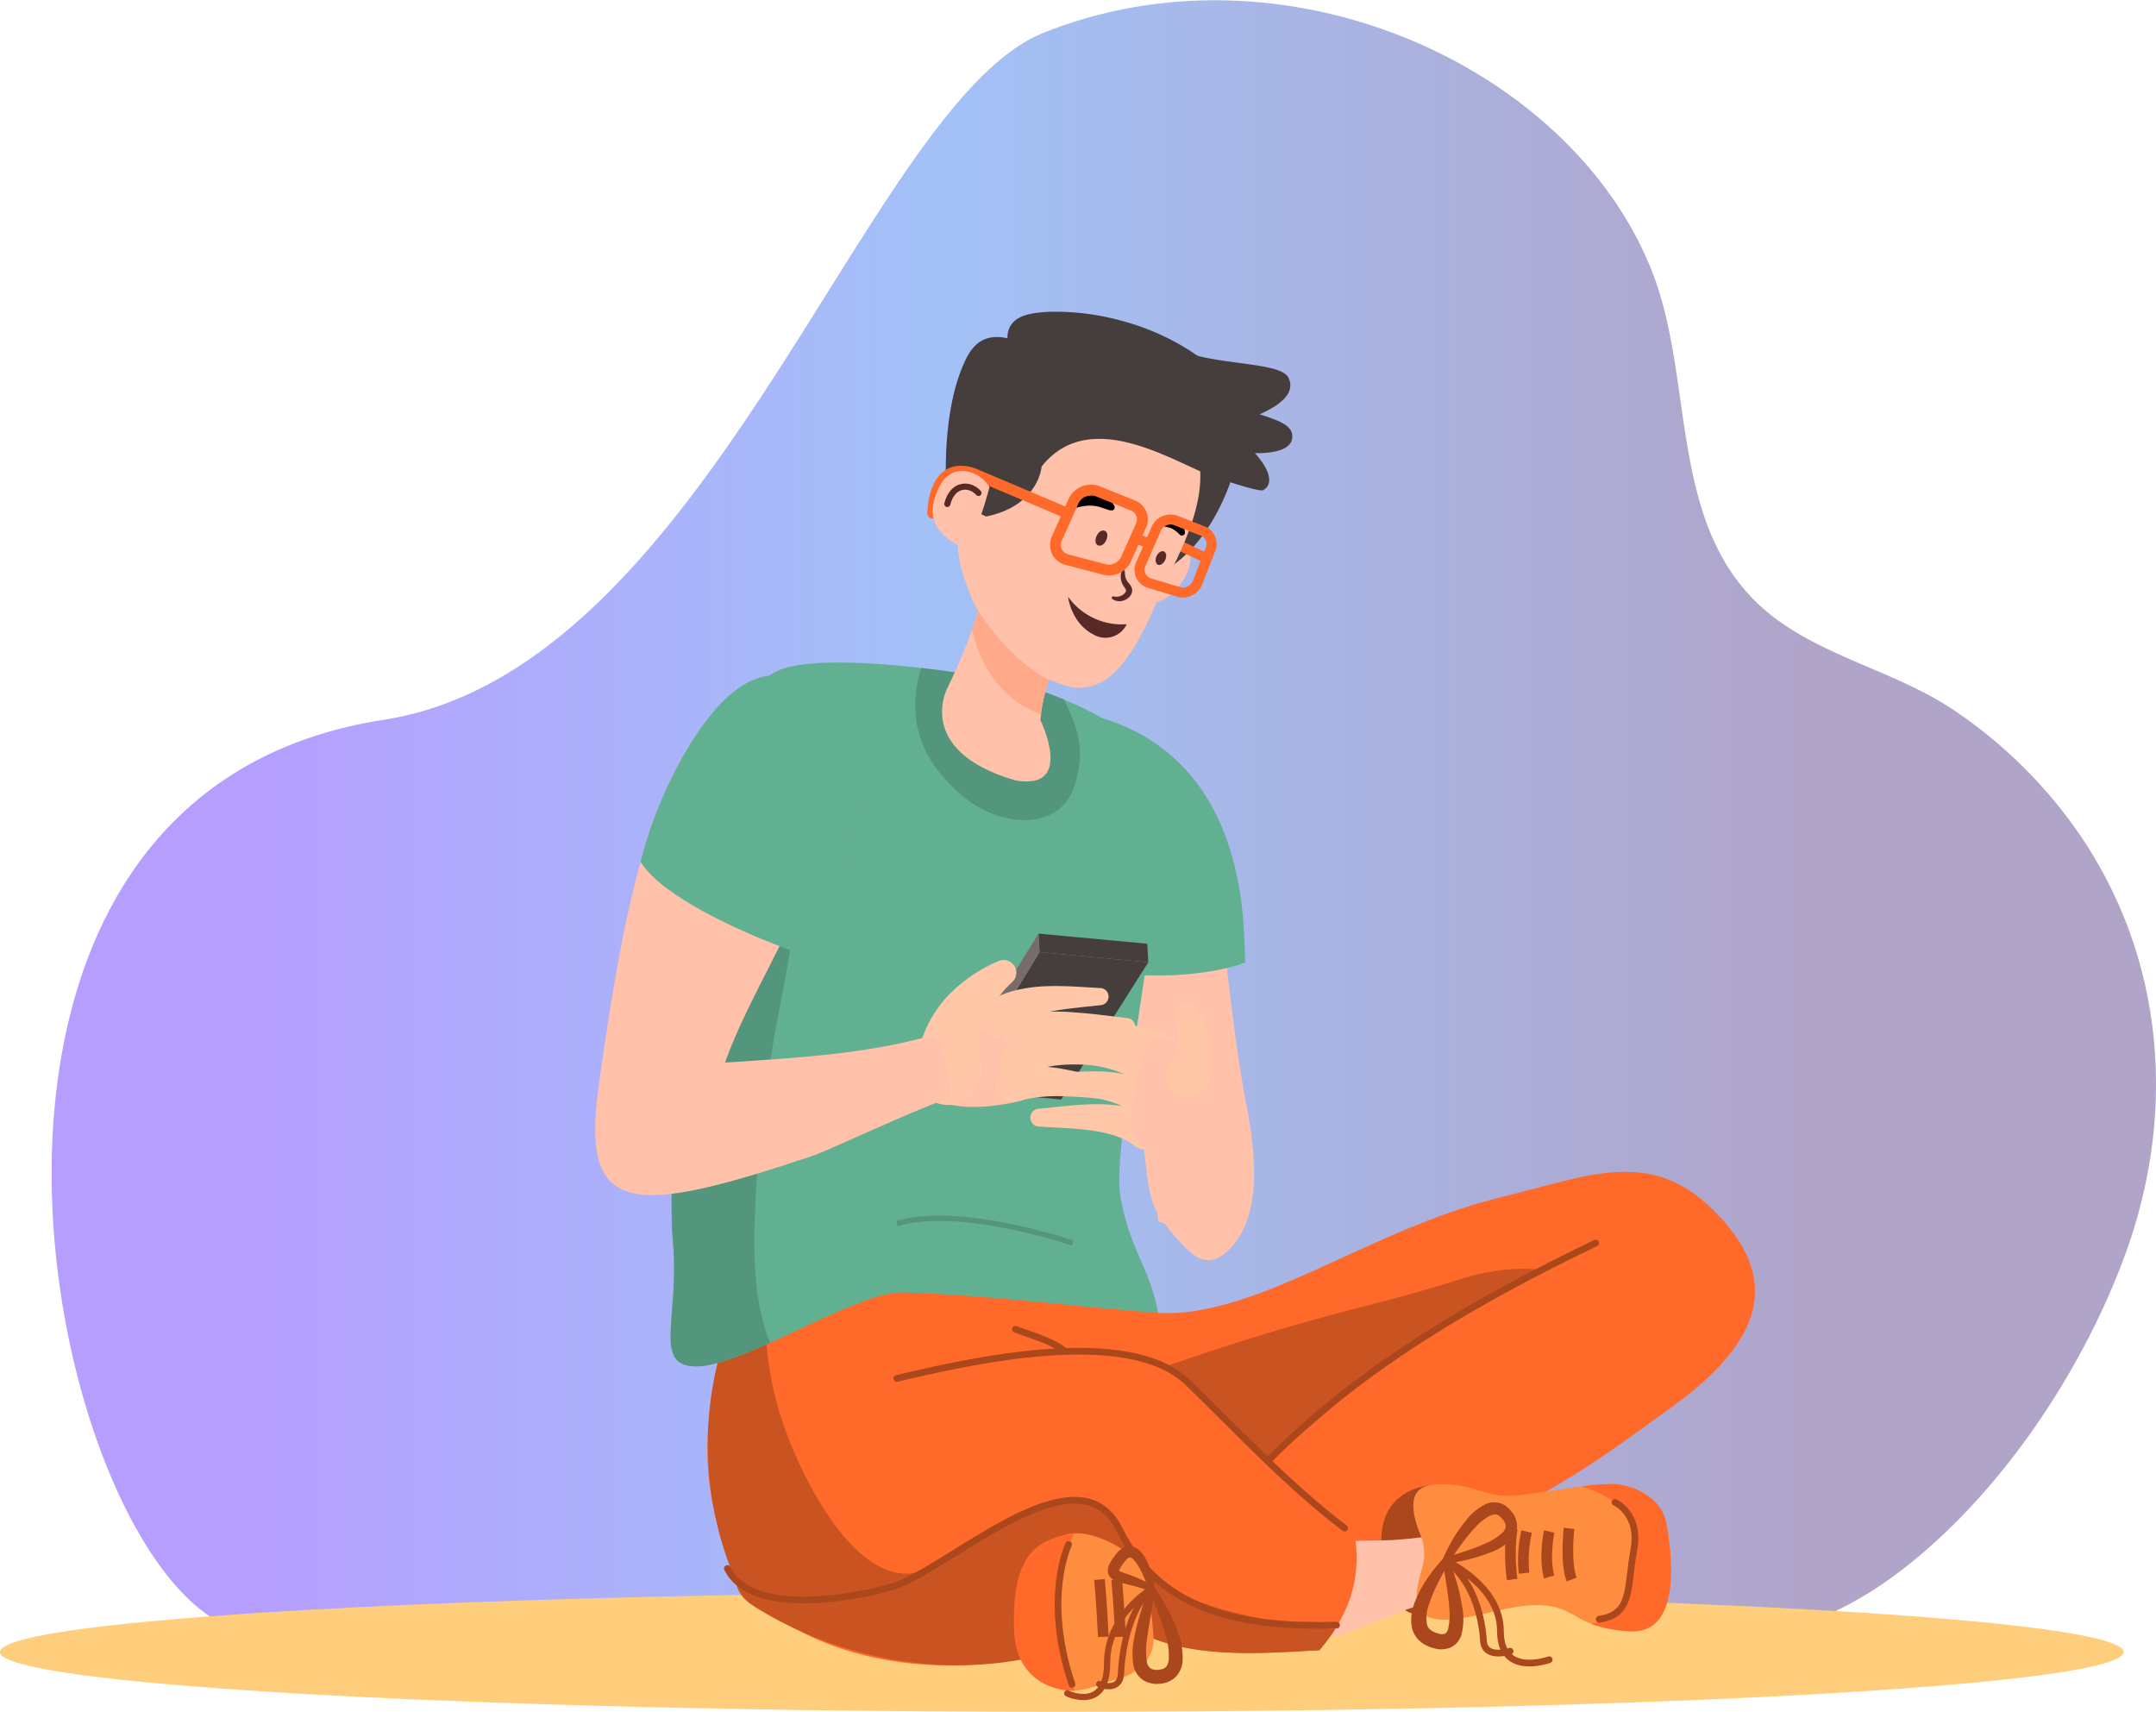 <svg xmlns="http://www.w3.org/2000/svg" xmlns:xlink="http://www.w3.org/1999/xlink" viewBox="0 0 404.23 320.93"><defs><style>.cls-1{opacity:0.38;fill:url(#linear-gradient);}.cls-2{fill:#ffce7d;}.cls-3{fill:#ff6a2a;}.cls-10,.cls-13,.cls-18,.cls-20,.cls-21,.cls-22,.cls-4,.cls-9{fill:none;}.cls-10,.cls-4,.cls-9{stroke:#ab471c;}.cls-10,.cls-20,.cls-21,.cls-22,.cls-4{stroke-linecap:round;}.cls-10,.cls-20,.cls-21,.cls-22,.cls-4,.cls-9{stroke-linejoin:round;}.cls-4{stroke-width:1.26px;}.cls-5{fill:#c95421;}.cls-6{fill:#ab471c;}.cls-7{fill:#ffc1aa;}.cls-8{fill:#ff8d3f;}.cls-9{stroke-width:2px;}.cls-10{stroke-width:1.17px;}.cls-11{fill:#62b092;}.cls-12{fill:#54967d;}.cls-13{stroke:#54967d;}.cls-13,.cls-18{stroke-miterlimit:10;}.cls-14{fill:#463d3d;}.cls-15{fill:#7a6b6b;}.cls-16{fill:#ffc7a7;}.cls-17{fill:#ffa88a;}.cls-18,.cls-20,.cls-21{stroke:#ff6a2a;}.cls-18,.cls-21{stroke-width:1.88px;}.cls-19{fill:#572a28;}.cls-20{stroke-width:2.03px;}.cls-22{stroke:#572a28;stroke-width:1.14px;}</style><linearGradient id="linear-gradient" x1="56.59" y1="285.58" x2="390.79" y2="285.58" gradientUnits="userSpaceOnUse"><stop offset="0.11" stop-color="#3e00ff"/><stop offset="0.5" stop-color="#0c5cea"/><stop offset="0.99" stop-color="#300f70"/></linearGradient></defs><title>boy</title><g id="OBJECTS"><path class="cls-1" d="M440.83,291c-.74-1.34-1.53-2.66-2.35-4a88.42,88.42,0,0,0-24.92-25.6c-10.27-7-22.79-9.66-32.81-16.7C359,229.46,365.13,200.49,356.68,179c-15.14-38.59-68.87-62.88-114.09-44.81C209.35,147.42,180.08,253.5,118.83,263,20.36,278.23,59.29,437.08,96.45,434.15c24.51-1.93,21.93,29.74,112.7-15.66,29.59-14.8,63.73-18.16,94.91-3.66,33.16,15.43,65.29,33.62,99.17,7.74,18.95-14.47,34.29-37.81,42.18-59.45C454.11,339.27,453.15,313.17,440.83,291Z" transform="translate(-46.91 -128.05)"/><ellipse class="cls-2" cx="199.08" cy="309.71" rx="199.08" ry="11.22"/><path class="cls-3" d="M295.49,420.6c30.39-3.23,46.65-15.51,65.28-29.07s19-25.22,7.19-36.78-23.29-6.23-39.47-2.29c-22.43,5.45-40.53,18.9-58,21.43s-19.47-9.41-35.68-10.32-37.28,10.94-52.79,17.88c-3.54,13.93-3.76,27.06,2.37,40.69C217.88,422,265.11,423.84,295.49,420.6Z" transform="translate(-46.91 -128.05)"/><path class="cls-4" d="M246.63,381.43c-2.87-2.25-6-2.87-9.34-4.18" transform="translate(-46.91 -128.05)"/><path class="cls-5" d="M321.35,367.67c-7,2.21-12.66,3.75-19.38,5.47-12.29,3.14-24.28,6.81-36.27,11,3.37,2.32,5.57,5.27,8.26,8.37a34.3,34.3,0,0,0,6.85,5.45,33.13,33.13,0,0,1,3.63,3.33c2.54-.87,4.84-3.09,6.75-4.68,7.12-6,13.71-12.34,21.36-17.33s15.64-8.78,23.51-13.13C331.48,365.46,325.4,366.38,321.35,367.67Z" transform="translate(-46.91 -128.05)"/><path class="cls-6" d="M314.66,406.59s-9.78.6-8.68,12c1.65,17.19,10.45,11.12,10.45,11.12S318.3,410.85,314.66,406.59Z" transform="translate(-46.91 -128.05)"/><path class="cls-7" d="M288.46,417.34c7.36-.3,9.48-.37,18.17-.52,6.92-.11,21.05-2.92,29.38-3.32,4.36-.21,14.72-4.79,17.16,1.29,1.72,4.29-3.93,12.82-10.86,13.74-5.77.77-15.06-1.52-22.13-1-10.12.77-19.72,8-30.1,8.6C289.46,429.93,289.21,423.6,288.46,417.34Z" transform="translate(-46.91 -128.05)"/><path class="cls-8" d="M313.66,421.59a9.44,9.44,0,0,0-.47-5.91c-1.35-3.3-2.59-8.21,1.47-9.09,6.22-1.35,10.74,2.16,15.55,1.89s15.54-2.51,19.5-2.2,8.76,2.74,9.61,7.33,3.39,21.05-7.07,20.24S343,429.53,336.06,429s-17.54,4.77-22.06,1.8C311.29,429,313,424.05,313.66,421.59Z" transform="translate(-46.91 -128.05)"/><path class="cls-3" d="M359.32,413.61c-.85-4.59-5.65-7-9.61-7.33a36.58,36.58,0,0,0-6.36.46,18.24,18.24,0,0,1,7.43,3.93c2.79,2.73,2.84,6,2.42,9.67-.39,3.41-.63,7.63-3.47,10a12.86,12.86,0,0,1-4.36,2.19,24.9,24.9,0,0,0,6.88,1.34C362.71,434.66,360.17,418.2,359.32,413.61Z" transform="translate(-46.91 -128.05)"/><path class="cls-4" d="M349.71,409.71s4.82,2.12,3.52,9-.18,12-6.48,12.91" transform="translate(-46.91 -128.05)"/><path class="cls-6" d="M317.49,421.06a.73.73,0,0,1-.1-.57c.09-.25.06-.13.07-.17l0-.06.05-.13.11-.24.23-.48.48-1c.33-.63.68-1.25,1-1.86a31.19,31.19,0,0,1,2.49-3.52,10.64,10.64,0,0,1,3.55-2.95,3.9,3.9,0,0,1,2.82-.22,2.67,2.67,0,0,1,.69.3,2.61,2.61,0,0,1,.59.42,2.55,2.55,0,0,1,.47.45,4.76,4.76,0,0,1,.41.47,4.26,4.26,0,0,1,1,2.59,3.71,3.71,0,0,1-.35,1.49,4.42,4.42,0,0,1-.79,1.11,11,11,0,0,1-3.9,2.42,34.75,34.75,0,0,1-4.1,1.3c-.69.17-1.38.32-2.07.46l-1,.2-.3.05a2.56,2.56,0,0,1-.49,0A3.42,3.42,0,0,1,317.49,421.06Zm1-.77a.59.59,0,0,0,.13-.39s0-.06,0-.08l.21-.07,1-.3c.65-.2,1.31-.42,2-.65a33,33,0,0,0,3.78-1.48,10,10,0,0,0,3.1-2.05,1.76,1.76,0,0,0,.52-1.13,2.09,2.09,0,0,0-.54-1.2c-.82-1-1.28-1.19-2.33-.77a9.59,9.59,0,0,0-2.89,2.27,29.17,29.17,0,0,0-2.56,3.14c-.4.55-.8,1.1-1.19,1.67l-.57.86-.28.43-.14.21-.07.11,0,.05s0,.12,0-.11A.58.58,0,0,0,318.49,420.29Z" transform="translate(-46.91 -128.05)"/><path class="cls-6" d="M317.86,421.29a.56.56,0,0,0,.52-.11.3.3,0,0,0,.08-.08h0v0l0,.05-.07.12-.13.24L318,422l-.54,1c-.35.64-.69,1.29-1,1.94a28.12,28.12,0,0,0-1.64,3.94,7.25,7.25,0,0,0-.38,3.64c.23.95.9,1.42,2.12,1.77a2.12,2.12,0,0,0,1.24.05,1.31,1.31,0,0,0,.6-.84,11.63,11.63,0,0,0,.24-3.91c-.1-1.42-.29-2.87-.52-4.33l-.34-2.19-.18-1.11,0-.27,0-.14c0-.06,0-.1,0-.08A.36.36,0,0,0,317.86,421.29Zm.26-1.23a2.13,2.13,0,0,1,.66.92l.22.59.37,1.07c.25.71.47,1.44.69,2.16a36.35,36.35,0,0,1,1,4.5,12.4,12.4,0,0,1-.08,5,3.92,3.92,0,0,1-2.06,2.6,4.66,4.66,0,0,1-3.14.16,6.28,6.28,0,0,1-2.57-1.26,4.78,4.78,0,0,1-1.58-2.65,7.1,7.1,0,0,1,0-2.76,11.32,11.32,0,0,1,.7-2.38,23.1,23.1,0,0,1,2.25-4.13c.43-.63.89-1.25,1.37-1.85l.73-.88.39-.43.19-.21.1-.11.05-.05.12-.12A.68.68,0,0,1,318.12,420.06Z" transform="translate(-46.91 -128.05)"/><path class="cls-9" d="M341.08,414.59s-.72,6.45.5,9.58" transform="translate(-46.91 -128.05)"/><path class="cls-9" d="M337.37,415.18s-1.05,4.89,0,8.51" transform="translate(-46.91 -128.05)"/><path class="cls-9" d="M333.15,415.18a23.2,23.2,0,0,0-.49,7.8" transform="translate(-46.91 -128.05)"/><path class="cls-9" d="M330.43,414.59a34.92,34.92,0,0,0,0,9.58" transform="translate(-46.91 -128.05)"/><path class="cls-4" d="M330.05,437.61s-4.61,1.55-5-1.79c0,0-.21-10.32-7.06-15.15,0,0,10.24,4.54,10.24,13.21s9.14,5.32,9.14,5.32" transform="translate(-46.91 -128.05)"/><path class="cls-3" d="M294.27,437.41c5.3-6.21,7.89-12.9,6.72-21.08-11.45-8.71-21-19.07-31.43-29.12s-41.75-4.95-54.52-.34-43.53,26.9-25.8,41.83,48.26,14.63,68.13,3.64C267.94,439.31,282.59,438.06,294.27,437.41Z" transform="translate(-46.91 -128.05)"/><path class="cls-5" d="M289.51,432.6c-8.75-1.41-18.58-3.44-25.84-8.3-6-4-5.64-11.62-11.48-14.24-8.06-3.62-21.1,6.78-30.94,11.87-12.47,6.45-24.33-16.32-28.25-29.28a62.86,62.86,0,0,1-2.55-15.32c-2.82,1.41-5.65,2.83-8.49,4.23a65.23,65.23,0,0,0,1.88,40.38s.12,0,0,0c1.6,3.5.72,4.93,4.79,7.47,20.23,12.61,47.57,15.06,68.92,2.83,10.21,7.26,25.16,5.77,36.73,5.2a36.63,36.63,0,0,0,3-4A57.51,57.51,0,0,1,289.51,432.6Z" transform="translate(-46.91 -128.05)"/><path class="cls-4" d="M297.5,432.72c-16.32.43-32.75-1.84-40.7-17.93s-32.57,8.09-43.14,10.91-26.42,4.44-30.37-3.59" transform="translate(-46.91 -128.05)"/><path class="cls-4" d="M299,414.53c-10.46-7.93-20-18.17-29.28-27.2-11.24-11-41.24-4-54.67-.86" transform="translate(-46.91 -128.05)"/><path class="cls-4" d="M257.56,432.22c-7.11-.47-11.34-6.24-14.66-11.86" transform="translate(-46.91 -128.05)"/><path class="cls-4" d="M346.08,361.09c-22,10.57-44,23.22-61.23,40.64" transform="translate(-46.91 -128.05)"/><path class="cls-8" d="M253.18,443.8s-12.68,6.25-13.34-9.67,2.89-17.29,7.22-18.44,11.45,2.93,13.41,5.37c1.6,2,2.36,8.9,2.72,13.93.23,3.35-2.24,6.44-6.1,7.64C255.76,443,254.39,443.46,253.18,443.8Z" transform="translate(-46.91 -128.05)"/><path class="cls-3" d="M245.7,422.8a20.29,20.29,0,0,1,2.67-7.29,6.79,6.79,0,0,0-1.31.18c-4.33,1.15-10.7,2.27-10,18.19.38,9.27,7.66,11.27,11.32,11.12A43.22,43.22,0,0,1,245.7,422.8Z" transform="translate(-46.91 -128.05)"/><path class="cls-6" d="M262.47,425.39a.59.59,0,0,0-.22.41c0,.21,0,.2,0,.18h0v-.06l0-.07-.06-.15-.12-.31-.24-.61c-.16-.41-.33-.81-.51-1.21a16.34,16.34,0,0,0-1.18-2.24c-.41-.66-1-1.29-1.31-1.3-.12,0-.2,0-.43.14a3.46,3.46,0,0,0-.69.75c-.26.34-.51.68-.71,1a2.73,2.73,0,0,0-.3.63s-.08-.13-.05-.08a1.62,1.62,0,0,0,.32.19,10.14,10.14,0,0,0,1.14.44c.84.28,1.71.59,2.56,1,.42.19.84.38,1.26.59l.61.33c.07,0,.08,0,.06,0a.25.25,0,0,0-.05.07A.36.36,0,0,0,262.47,425.39Zm.73.92a2.57,2.57,0,0,1-.64,0l-.35-.08-.25-.09-.62-.21c-.41-.14-.83-.26-1.25-.38-.84-.24-1.69-.44-2.57-.67a11.05,11.05,0,0,1-1.4-.44,3.23,3.23,0,0,1-.84-.5,1.87,1.87,0,0,1-.66-1.24,3.19,3.19,0,0,1,.56-1.87,11.59,11.59,0,0,1,.82-1.21,5,5,0,0,1,1.17-1.19,2.55,2.55,0,0,1,2.11-.43,3.27,3.27,0,0,1,1.59,1.05,6.37,6.37,0,0,1,.88,1.28,14.09,14.09,0,0,1,1.06,2.65c.13.45.24.89.34,1.34l.15.68.06.34,0,.18v.15h0a1.89,1.89,0,0,1,0,.19A.61.61,0,0,1,263.2,426.31Z" transform="translate(-46.91 -128.05)"/><path class="cls-6" d="M262.74,425.27a.61.61,0,0,1,.48.14c.16.17.14.18.14.16v0l0,0,0,.06.09.13.17.25.34.51.64,1q.63,1,1.2,2.13a30.73,30.73,0,0,1,2,4.55,13.36,13.36,0,0,1,.84,5.19,4.76,4.76,0,0,1-1.26,3,4.65,4.65,0,0,1-3,1.32,4.91,4.91,0,0,1-3.15-.68,4.38,4.38,0,0,1-1.81-2.77,13.75,13.75,0,0,1,.17-5.27,45.64,45.64,0,0,1,1.2-4.74l.72-2.3.35-1.14.2-.61A2.13,2.13,0,0,1,262.74,425.27Zm.19,1.16a.43.43,0,0,0,.4.19c0,.11,0,.38-.06.56l-.19,1.19-.39,2.38c-.27,1.57-.55,3.13-.73,4.66a12.76,12.76,0,0,0,0,4.29,1.8,1.8,0,0,0,.71,1.16,2.42,2.42,0,0,0,1.47.23c1.25-.12,1.7-.58,1.9-1.88a12.48,12.48,0,0,0-.49-4.26,41.53,41.53,0,0,0-1.46-4.42c-.27-.74-.56-1.48-.86-2.21l-.47-1.09-.23-.55-.12-.27-.06-.13,0-.07,0,0v0s0,0,.12.15A.59.59,0,0,0,262.93,426.43Z" transform="translate(-46.91 -128.05)"/><path class="cls-10" d="M253,443.78s3.77,1.65,4.09-1.89c0,0,.17-10.93,5.78-16,0,0-8.39,4.81-8.39,14s-7.47,5.63-7.47,5.63" transform="translate(-46.91 -128.05)"/><path class="cls-9" d="M256.28,424.17s.51,5.82.71,10.74" transform="translate(-46.91 -128.05)"/><path class="cls-9" d="M253.06,424.17s.51,5.82.71,10.74" transform="translate(-46.91 -128.05)"/><path class="cls-4" d="M247.27,417.58s-4.87,10,.63,26.25" transform="translate(-46.91 -128.05)"/><path class="cls-7" d="M253.41,262.63c16,7.42,22.41,16.54,22.57,34.54.06,7.46,2.94,29.43,4.37,36.68,2.12,10.68,3.42,22.83-3.57,29-4.42,3.88-7.53-1-9.78-3.18-3.1-3.92-4.27-5.33-5-11.12-1.59-12.38-3.34-25.88-3-36,.31-8.87,3.47-34.56-2.2-42l-3.39-7.9" transform="translate(-46.91 -128.05)"/><path class="cls-11" d="M259.09,310.7c5.82.65,15.69,0,21.31-2.23-.48-4.57,1.64-37.18-27-45.84l3.39,7.9C262.12,277.52,259.67,300.55,259.09,310.7Z" transform="translate(-46.91 -128.05)"/><path class="cls-11" d="M216.17,370.35c16.53.52,32.88,2.77,47.88,3.82-1.7-8.9-5.13-11.23-7.06-21.71s9.35-61.11,7.85-76.39c-.28-2.8-3.64-8.55-7-10.75A64.91,64.91,0,0,0,237,256.13c-8.86-2.1-37.45-6.32-44.92-2-13.26,7.65-13.43,34.84-15.81,54.35-1.94,15.87-4.25,40.56-3.18,52.62,1.25,14.22-4.08,23.51,4.86,23.1S207.82,370.1,216.17,370.35Z" transform="translate(-46.91 -128.05)"/><path class="cls-12" d="M219.6,253.28c-2.9,9.91.08,17.49,7.84,24.06,6.76,5.72,18.55,7.1,21.16-2.75,1.5-5.63.91-9-2.18-15.39a60.62,60.62,0,0,0-9.4-3.07A170.27,170.27,0,0,0,219.6,253.28Z" transform="translate(-46.91 -128.05)"/><path class="cls-13" d="M248,361.09s-21-7.22-32.93-3.65" transform="translate(-46.91 -128.05)"/><path class="cls-12" d="M188.74,350.05c.48-8.11,1.58-16.16,2.77-24.19,1.29-8.62,3.64-17.45,4.23-26.14.81-12-6.48-19.74-14.79-26.68-2.68,11-3.32,24.43-4.66,35.43-1.94,15.87-4.25,40.56-3.18,52.62,1.25,14.22-4.08,23.51,4.86,23.1,3.24-.15,8.08-2.06,13.32-4.41C187.61,370.61,188.19,359.43,188.74,350.05Z" transform="translate(-46.91 -128.05)"/><path class="cls-14" d="M262.2,308.46l-20.38-1.9L226,332.36q9.93.93,19.87,1.82C251.35,325.64,256.76,317,262.2,308.46Z" transform="translate(-46.91 -128.05)"/><path class="cls-14" d="M262.2,308.46c-.06-1.16-.13-2.32-.19-3.48l-20.38-1.9c.06,1.16.13,2.32.19,3.48Z" transform="translate(-46.91 -128.05)"/><path class="cls-15" d="M241.63,303.08l-16,25.79c.11,1.16.21,2.33.31,3.49l15.84-25.8C241.76,305.4,241.69,304.24,241.63,303.08Z" transform="translate(-46.91 -128.05)"/><path class="cls-7" d="M221.47,332.45a9.48,9.48,0,0,1,.44-7.9c1.5-2.74,6.33-6.63,9-7.51s3.51-1.27,5.64-1.88a16.46,16.46,0,0,1,2.81-.63c.9-.08,1.87.18,1.71,1.41-.81,5.94,1.56,11.14-1,17.75C239.68,334.58,223.55,338.06,221.47,332.45Z" transform="translate(-46.91 -128.05)"/><path class="cls-16" d="M236.71,312.15a21.48,21.48,0,0,0-5.36,7.64,14.1,14.1,0,0,0-.51,7.88,6.28,6.28,0,1,1-12.34.17l.11-.59a26.39,26.39,0,0,1,2-6.51,22.53,22.53,0,0,1,3.65-5.6,28.38,28.38,0,0,1,9.85-6.91,2.38,2.38,0,0,1,2.63,3.88Z" transform="translate(-46.91 -128.05)"/><path class="cls-16" d="M236.4,328.07a35.64,35.64,0,0,1,11.06.64c3.48.66,6.79,1.58,10.06,2.35h0a1.66,1.66,0,0,1-.5,3.28c-3.46-.26-6.83-.64-10.12-.74a30.28,30.28,0,0,0-9.28.88,3.28,3.28,0,0,1-1.82-6.3,3.06,3.06,0,0,1,.51-.1Z" transform="translate(-46.91 -128.05)"/><path class="cls-16" d="M236.46,323.74a17,17,0,0,1,6-1.34,28.74,28.74,0,0,1,5.54.28c3.54.49,6.86,1.4,10.08,2.13h0a1.7,1.7,0,0,1-.48,3.35c-3.44-.24-6.75-.6-9.93-.54s-6.21.58-8.19,1.91a3.28,3.28,0,1,1-3.67-5.44,3.36,3.36,0,0,1,.49-.27Z" transform="translate(-46.91 -128.05)"/><path class="cls-16" d="M237.43,318.42a38.77,38.77,0,0,1,10.77-.58c3.46.22,6.79.7,10.08,1.07h0a1.63,1.63,0,0,1-.1,3.25c-3.37.17-6.7.25-9.91.57a33.07,33.07,0,0,0-9,1.95,3.28,3.28,0,0,1-2.43-6.09,3.33,3.33,0,0,1,.51-.16Z" transform="translate(-46.91 -128.05)"/><path class="cls-16" d="M231.73,316.24a16.1,16.1,0,0,1,5.64-2.54,27.79,27.79,0,0,1,5.52-.75c3.59-.15,7,.17,10.32.33h0a1.61,1.61,0,0,1,.1,3.21c-3.42.39-6.74.64-9.85,1.29s-6,1.76-7.58,3.48a3.29,3.29,0,1,1-4.8-4.49,3.47,3.47,0,0,1,.46-.4Z" transform="translate(-46.91 -128.05)"/><path class="cls-7" d="M221.69,322.14c-12.43,3.58-25.86,4.25-38.85,5.12,4-11.38,13.3-25.94,16.76-36.66s7.74-24-1.09-33c-3.75-3.24-14.64-3.72-23.79,12.64-8.19,14.65-11.88,35-15.58,61.57-3.41,24.38,6.34,24.24,40.12,12.94,2.93-1,19.57-8.85,25.59-10.83C225.68,333.61,224,323,221.69,322.14Z" transform="translate(-46.91 -128.05)"/><path class="cls-11" d="M200.21,307.72c1.76-3.67,16.73-40.11-1.76-51.59-6.67-3-14-2.84-23.73,14.07A85.24,85.24,0,0,0,167,289.57C171.83,297.81,195.55,306.83,200.21,307.72Z" transform="translate(-46.91 -128.05)"/><path class="cls-16" d="M259.61,342.83c-1.93-1.54-4.93-2.4-8.05-2.84s-6.5-.52-9.93-.74a1.67,1.67,0,0,1,0-3.33h0c3.28-.3,6.68-.78,10.24-.85a31.57,31.57,0,0,1,5.51.35,18.27,18.27,0,0,1,5.74,1.9l.14.07a3.28,3.28,0,0,1-3.14,5.77A3.38,3.38,0,0,1,259.61,342.83Z" transform="translate(-46.91 -128.05)"/><path class="cls-16" d="M259.54,336.93c-1.68-1.62-4.62-2.6-7.71-3.09s-6.45-.6-9.88-.83a1.7,1.7,0,0,1,0-3.38h0c3.29-.29,6.7-.74,10.28-.73a28.3,28.3,0,0,1,5.55.53,16,16,0,0,1,5.73,2.31l.16.1A3.28,3.28,0,0,1,260,337.3,3.38,3.38,0,0,1,259.54,336.93Z" transform="translate(-46.91 -128.05)"/><path class="cls-16" d="M260,331c-1.67-1.64-4.62-2.64-7.72-3.14s-6.46-.63-9.9-.87a1.63,1.63,0,0,1,0-3.25h0c3.29-.3,6.71-.76,10.29-.76a27.58,27.58,0,0,1,5.56.53,15.94,15.94,0,0,1,5.74,2.31l.16.1a3.29,3.29,0,0,1-3.64,5.47A3,3,0,0,1,260,331Z" transform="translate(-46.91 -128.05)"/><path class="cls-16" d="M264.37,329.06c-1.3-1.87-4-3.27-7-4.15a85.29,85.29,0,0,0-9.61-2,1.61,1.61,0,0,1,.3-3.2h0a90.9,90.9,0,0,1,10.29.42,25.74,25.74,0,0,1,5.44,1.27,15.3,15.3,0,0,1,5.33,3.23l.17.16a3.29,3.29,0,0,1-4.55,4.75A3.13,3.13,0,0,1,264.37,329.06Z" transform="translate(-46.91 -128.05)"/><path class="cls-7" d="M264.69,344c-1.93,3.89-1.16,8.92-.56,13.09a21,21,0,0,0,10.63.36c1.38-5.33,2.72-10.74,4-16.05-2.35-1-4.29-1.22-4.89-4.38s.63-10.09-3.34-12.48c-1.29-.78-5.65-1.73-7.59-1.84-2.17,4.44-4.35,11.67-3.91,16S261.51,343.59,264.69,344Z" transform="translate(-46.91 -128.05)"/><path class="cls-16" d="M271.12,317.06a13.17,13.17,0,0,1,2.74,6.48,24,24,0,0,1-.15,6.74l0,.14a4.12,4.12,0,0,1-8.15-1.16A4.53,4.53,0,0,1,266,328c1.54-3,2.47-5.75,1.45-8.65l0-.13a2.19,2.19,0,0,1,1.33-2.8A2.21,2.21,0,0,1,271.12,317.06Z" transform="translate(-46.91 -128.05)"/><path class="cls-7" d="M224.55,257s-6.33,11.78,12.68,17.34c11.3,2.06,4.75-11.28,4.75-11.28s.42-9.17,6.05-15.17c-.93-3.89-11.85-12.63-16.92-9.64C230.54,245,224.55,257,224.55,257Z" transform="translate(-46.91 -128.05)"/><path class="cls-17" d="M242.09,261.94c-6.78-2.29-11.35-8.59-12.92-15.83a34.83,34.83,0,0,0,1.94-7.83c5.07-3,16,5.75,16.92,9.64C243.61,252.64,242.4,259.3,242.09,261.94Z" transform="translate(-46.91 -128.05)"/><path class="cls-7" d="M268,237.89c-2.23,2.75-5.33,4-6.91,2.7s-1-4.51,1.2-7.26,5.33-3.94,6.9-2.68S270.25,235.15,268,237.89Z" transform="translate(-46.91 -128.05)"/><path class="cls-14" d="M262.31,236.38s9.41-2.32,15.06-17.3c2.19-5.83,1.73-8,1.73-8l-10.92-2.23Z" transform="translate(-46.91 -128.05)"/><line class="cls-18" x1="226.29" y1="104.7" x2="218.71" y2="101.13"/><path class="cls-7" d="M241.89,205c7-3.57,6.34-8.43,14.13-5.11l.79.36.81.32c7.8,3.31,10.94,4.17,13.54,11.65,3.36,9.66-4.71,22.3-6.53,26.69-5.17,12.5-10.54,21.38-20.06,16.9-5-1.35-13.49-10.59-15.51-15.69s-3.85-10.12-1.5-16.74C229.14,218.94,237.51,207.28,241.89,205Z" transform="translate(-46.91 -128.05)"/><path class="cls-19" d="M258.15,245.08a12.42,12.42,0,0,1-11-5.17s.56,4.93,4.78,7.1A4.4,4.4,0,0,0,258.15,245.08Z" transform="translate(-46.91 -128.05)"/><path class="cls-19" d="M254.31,229.35c-.36.75-1,1.17-1.54.94s-.6-1-.25-1.78,1-1.17,1.54-.94S254.66,228.6,254.31,229.35Z" transform="translate(-46.91 -128.05)"/><path class="cls-19" d="M265.37,233.05c-.32.68-.94,1.07-1.38.86s-.55-.94-.23-1.62.94-1.06,1.39-.85S265.69,232.37,265.37,233.05Z" transform="translate(-46.91 -128.05)"/><path class="cls-19" d="M257.82,235.18a3.43,3.43,0,0,0,.32,1.65,6.32,6.32,0,0,0,.51.68,2,2,0,0,1,.54,1.18,1.78,1.78,0,0,1-.52,1.25,2.5,2.5,0,0,1-1,.66,2.4,2.4,0,0,1-2.2-.23.28.28,0,0,1-.07-.4.28.28,0,0,1,.3-.11h0a2.15,2.15,0,0,0,1.55-.19c.45-.22.82-.69.79-.95s-.55-.77-.81-1.49a3.06,3.06,0,0,1,0-2.15.28.28,0,0,1,.36-.18.29.29,0,0,1,.2.27Z" transform="translate(-46.91 -128.05)"/><path d="M255,223.73c-.51-.14-1-.35-1.49-.49a6,6,0,0,0-1.45-.35,6.9,6.9,0,0,0-1.57,0c-.27,0-.53.1-.82.13s-.55.14-.85.19h-.08a.57.57,0,0,1-.43-1,6.48,6.48,0,0,1,1.77-1,5.89,5.89,0,0,1,2.1-.33,5.31,5.31,0,0,1,2.11.5,3.3,3.3,0,0,1,1.56,1.55.57.57,0,0,1-.27.77.62.62,0,0,1-.4,0Z" transform="translate(-46.91 -128.05)"/><path d="M264.31,225.76a1.77,1.77,0,0,1,1.52-.89,3,3,0,0,1,1.62.46,3.46,3.46,0,0,1,1.64,2.46.59.59,0,0,1-.51.66.6.6,0,0,1-.5-.18l0,0a5.19,5.19,0,0,0-1.54-1.17,3,3,0,0,0-.72-.21c-.23,0-.4-.13-.78-.19l-.24,0a.61.61,0,0,1-.51-.69A.48.48,0,0,1,264.31,225.76Z" transform="translate(-46.91 -128.05)"/><path class="cls-14" d="M235.79,191.46c0-4.27,4.3-4.75,7.53-4.94a46.66,46.66,0,0,1,14.52,1.85c8.93,2.41,24.43,10.52,22.38,22.73,4.13,3.56,6,7.39,3.57,8.82-.61.46-7.63-1.91-9.08-2.4-7.23-2.44-23.29-13.63-32.51-2,0,0-.49,7.33-10.39,9.36l-2.12-1-1.23-4.58-4.15-.52s-.76-12.2,2.79-21.3C228.52,193.83,230.37,190.3,235.79,191.46Z" transform="translate(-46.91 -128.05)"/><path class="cls-14" d="M278.77,207.25s12.4-3.25,9.69-8.43c-1.61-3.07-14.17-2.15-21.13-5.44S278.77,207.25,278.77,207.25Z" transform="translate(-46.91 -128.05)"/><path class="cls-14" d="M273.79,212.14s16.07,3.2,15.4-2.61c-.4-3.44-9.43-3.71-11.86-6.56S273.79,212.14,273.79,212.14Z" transform="translate(-46.91 -128.05)"/><path class="cls-14" d="M235.66,200.24c-.85,2.69,1.05,5.68,4.24,6.68s6.45-.37,7.29-3.06-1.05-5.68-4.24-6.68S236.5,197.55,235.66,200.24Z" transform="translate(-46.91 -128.05)"/><path class="cls-20" d="M247.06,233l7,1.83a3.57,3.57,0,0,0,4-2l2.75-6.18a2.79,2.79,0,0,0-1.43-3.81l-6.58-2.66a3.6,3.6,0,0,0-4.6,1.81l-3.13,7A2.85,2.85,0,0,0,247.06,233Z" transform="translate(-46.91 -128.05)"/><path class="cls-21" d="M268.06,239.07l-5.75-1.73a2.61,2.61,0,0,1-1.43-3.71l2.76-6.32a2.94,2.94,0,0,1,3.66-1.71l5.31,2.09a2.6,2.6,0,0,1,1.23,3.43l-2.32,5.95A3,3,0,0,1,268.06,239.07Z" transform="translate(-46.91 -128.05)"/><path class="cls-20" d="M247.14,224.32,229.87,217s-7.48-3.77-8.09,7.23" transform="translate(-46.91 -128.05)"/><line class="cls-21" x1="212.87" y1="100.86" x2="215.48" y2="101.92"/><path class="cls-7" d="M232.44,219.35a6.89,6.89,0,0,0-2.57-2.37c-2.61-1.23-5.37-.84-7,2.65s-1.86,6.84,2.3,9.81c.84.6,2.36,1.34,3.38,1.07C229.93,226.65,230.64,226,232.44,219.35Z" transform="translate(-46.91 -128.05)"/><path class="cls-22" d="M230.37,220.47c-1.63-1.85-4.86-1.82-5.85,2.07" transform="translate(-46.91 -128.05)"/></g></svg>